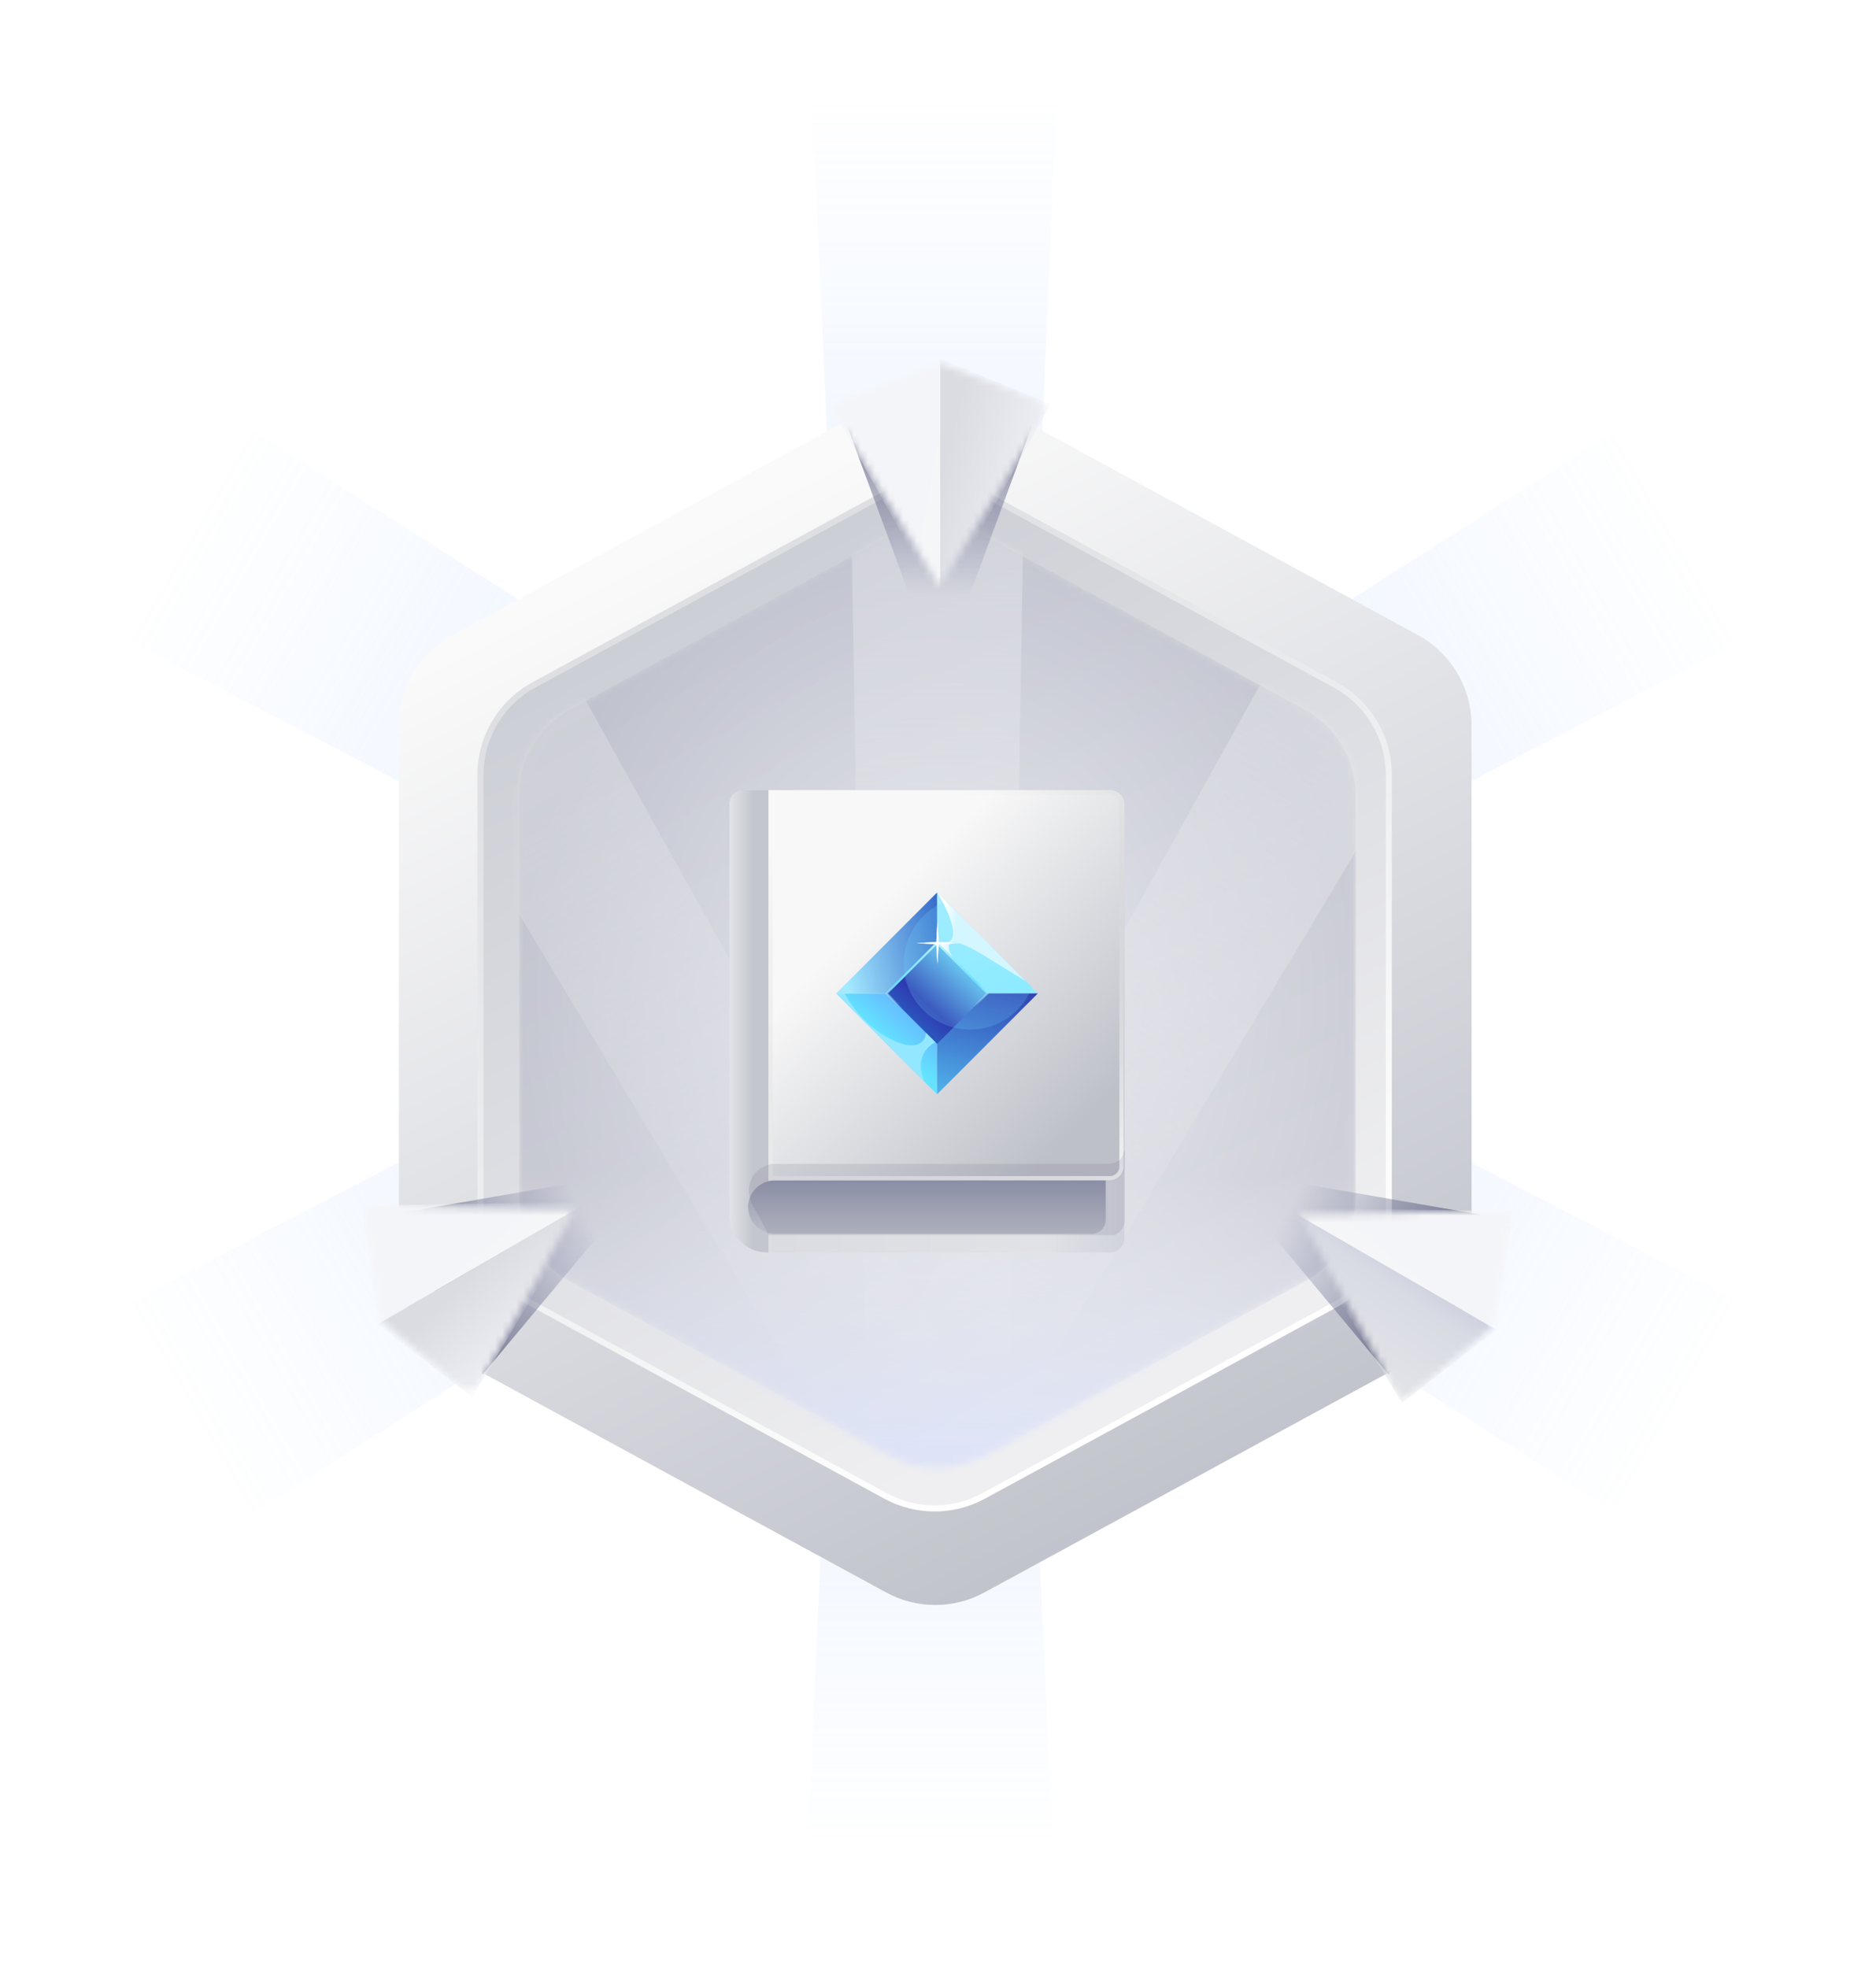 <svg width="267" height="280" viewBox="0 0 267 280" fill="none" xmlns="http://www.w3.org/2000/svg">
<path d="M119.904 111.851L115.539 13H150.464L146.098 111.851H119.904Z" fill="url(#paint0_linear_3_2730)"/>
<path d="M160.754 140.11L248.544 185.755L231.082 216.001L147.657 162.795L160.754 140.11Z" fill="url(#paint1_linear_3_2730)"/>
<path d="M145.474 164.551L149.84 263.401H114.915L119.281 164.551H145.474Z" fill="url(#paint2_linear_3_2730)"/>
<path d="M117.887 163.108L34.463 216.314L17 186.068L104.79 140.424L117.887 163.108Z" fill="url(#paint3_linear_3_2730)"/>
<path d="M160.754 136.447L248.544 90.803L231.082 60.557L147.657 113.763L160.754 136.447Z" fill="url(#paint4_linear_3_2730)"/>
<path d="M117.887 113.448L34.463 60.242L17 90.488L104.79 136.133L117.887 113.448Z" fill="url(#paint5_linear_3_2730)"/>
<g filter="url(#filter0_dd_3_2730)">
<g filter="url(#filter1_d_3_2730)">
<path d="M126.124 53.36L64.41 86.931C59.706 89.49 56.777 94.417 56.777 99.773L56.777 176.745C56.777 182.101 59.706 187.028 64.41 189.587L126.124 223.158C130.479 225.528 135.739 225.528 140.095 223.158L201.808 189.587C206.513 187.028 209.441 182.101 209.441 176.745L209.441 99.773C209.441 94.417 206.513 89.49 201.808 86.931L140.095 53.36C135.739 50.99 130.479 50.99 126.124 53.36Z" fill="url(#paint6_linear_3_2730)"/>
<path d="M126.059 66.78L75.985 94.02C71.298 96.57 68.38 101.478 68.38 106.813L68.38 169.397C68.38 174.732 71.298 179.64 75.985 182.19L126.059 209.43C130.399 211.79 135.639 211.79 139.978 209.43L190.052 182.19C194.739 179.64 197.657 174.732 197.657 169.397L197.657 106.813C197.657 101.478 194.739 96.57 190.052 94.02L139.978 66.78C135.639 64.419 130.399 64.419 126.059 66.78Z" fill="url(#paint7_linear_3_2730)"/>
<g filter="url(#filter2_f_3_2730)">
<path d="M126.059 66.78L75.985 94.02C71.298 96.57 68.38 101.478 68.38 106.813L68.38 169.397C68.38 174.732 71.298 179.64 75.985 182.19L126.059 209.43C130.399 211.79 135.639 211.79 139.978 209.43L190.052 182.19C194.739 179.64 197.657 174.732 197.657 169.397L197.657 106.813C197.657 101.478 194.739 96.57 190.052 94.02L139.978 66.78C135.639 64.419 130.399 64.419 126.059 66.78Z" stroke="url(#paint8_linear_3_2730)" stroke-width="0.86"/>
</g>
<g opacity="0.5">
<mask id="mask0_3_2730" style="mask-type:alpha" maskUnits="userSpaceOnUse" x="73" y="71" width="120" height="135">
<path d="M126.8 72.696L81.115 97.526C76.654 99.951 73.877 104.621 73.877 109.698L73.877 166.75C73.877 171.827 76.654 176.497 81.115 178.922L126.8 203.752C130.926 205.994 135.906 205.994 140.031 203.752L185.717 178.922C190.178 176.497 192.955 171.827 192.955 166.75L192.955 109.698C192.955 104.621 190.178 99.951 185.717 97.526L140.031 72.696C135.906 70.454 130.926 70.454 126.8 72.696Z" fill="#A6D3DE"/>
</mask>
<g mask="url(#mask0_3_2730)">
<path d="M126.8 72.696L81.115 97.526C76.654 99.951 73.877 104.621 73.877 109.698L73.877 166.75C73.877 171.827 76.654 176.497 81.115 178.922L126.8 203.752C130.926 205.994 135.906 205.994 140.031 203.752L185.717 178.922C190.178 176.497 192.955 171.827 192.955 166.75L192.955 109.698C192.955 104.621 190.178 99.951 185.717 97.526L140.031 72.696C135.906 70.454 130.926 70.454 126.8 72.696Z" fill="url(#paint9_radial_3_2730)"/>
<path opacity="0.5" d="M123.462 210.078L121.097 66.363H145.734L143.369 210.078H123.462Z" fill="url(#paint10_linear_3_2730)"/>
<path opacity="0.5" d="M123.146 208.803L49.24 85.525L70.576 73.207L140.385 198.85L123.146 208.803Z" fill="url(#paint11_linear_3_2730)"/>
<path opacity="0.5" d="M121.092 198.85L190.901 73.207L212.237 85.525L138.332 208.804L121.092 198.85Z" fill="url(#paint12_linear_3_2730)"/>
<rect x="73.877" y="130.008" width="119.078" height="77.332" fill="url(#paint13_linear_3_2730)"/>
<g filter="url(#filter3_i_3_2730)">
<path d="M126.8 72.696L81.115 97.526C76.654 99.951 73.877 104.621 73.877 109.698L73.877 166.75C73.877 171.827 76.654 176.497 81.115 178.922L126.8 203.752C130.926 205.994 135.906 205.994 140.031 203.752L185.717 178.922C190.178 176.497 192.955 171.827 192.955 166.75L192.955 109.698C192.955 104.621 190.178 99.951 185.717 97.526L140.031 72.696C135.906 70.454 130.926 70.454 126.8 72.696Z" fill="#6052B4" fill-opacity="0.01"/>
</g>
</g>
</g>
</g>
<g filter="url(#filter4_f_3_2730)">
<path d="M173.26 162.909L197.632 192.141L210.761 169.4L173.26 162.909Z" fill="url(#paint14_linear_3_2730)"/>
</g>
<mask id="mask1_3_2730" style="mask-type:alpha" maskUnits="userSpaceOnUse" x="184" y="168" width="32" height="28">
<path fill-rule="evenodd" clip-rule="evenodd" d="M198.935 195.252C199.194 195.728 199.823 195.85 200.24 195.504L212.473 185.367C212.473 185.367 212.473 185.367 212.473 185.367C212.473 185.367 212.473 185.366 212.473 185.366L215.135 169.704C215.226 169.17 214.806 168.686 214.264 168.7L184.986 169.496C184.985 169.496 184.984 169.496 184.984 169.496L184.978 169.492C184.977 169.492 184.975 169.493 184.976 169.494C184.977 169.495 184.976 169.497 184.975 169.497L184.885 169.499C184.828 169.501 184.809 169.576 184.858 169.605L185.083 169.733C185.104 169.745 185.121 169.763 185.133 169.784L198.935 195.252Z" fill="url(#paint15_linear_3_2730)"/>
</mask>
<g mask="url(#mask1_3_2730)">
<path d="M213.006 185.773L199.539 196.171L182.103 167.785L213.006 185.773Z" fill="url(#paint16_linear_3_2730)"/>
<path d="M213.005 185.773L215.277 168.912L182.826 168.349L213.005 185.773Z" fill="url(#paint17_linear_3_2730)"/>
</g>
<g filter="url(#filter5_f_3_2730)">
<path d="M133.719 92.916L120.59 57.192H146.848L133.719 92.916Z" fill="url(#paint18_linear_3_2730)"/>
</g>
<mask id="mask2_3_2730" style="mask-type:alpha" maskUnits="userSpaceOnUse" x="118" y="48" width="31" height="33">
<path fill-rule="evenodd" clip-rule="evenodd" d="M133.733 48.257C133.733 48.257 133.733 48.257 133.733 48.257L133.733 48.257C133.733 48.257 133.733 48.257 133.733 48.257C133.733 48.257 133.733 48.257 133.733 48.257L147.647 53.419C148.663 53.795 149.081 55.007 148.514 55.931L133.733 80.009C133.733 80.009 133.733 80.01 133.733 80.01L133.733 80.01C133.733 80.01 133.733 80.01 133.733 80.01C133.733 80.01 133.733 80.01 133.733 80.01C133.733 80.01 133.732 80.01 133.732 80.01L133.732 80.01C133.732 80.01 133.732 80.009 133.732 80.009L118.951 55.931C118.384 55.007 118.803 53.795 119.819 53.419L133.732 48.257C133.732 48.257 133.732 48.257 133.732 48.257C133.732 48.257 133.732 48.257 133.733 48.257L133.733 48.257Z" fill="url(#paint19_linear_3_2730)"/>
</mask>
<g mask="url(#mask2_3_2730)">
<path d="M133.819 47.593L149.556 54.056L133.819 82.441L133.819 47.593Z" fill="url(#paint20_linear_3_2730)"/>
<path d="M133.819 47.593L118.081 54.056L133.819 82.441L133.819 47.593Z" fill="url(#paint21_linear_3_2730)"/>
</g>
<g filter="url(#filter6_f_3_2730)">
<path d="M93.057 162.909L68.684 192.141L55.555 169.4L93.057 162.909Z" fill="url(#paint22_linear_3_2730)"/>
</g>
<mask id="mask3_3_2730" style="mask-type:alpha" maskUnits="userSpaceOnUse" x="51" y="167" width="31" height="28">
<path fill-rule="evenodd" clip-rule="evenodd" d="M53.518 167.925C52.435 167.896 51.595 168.864 51.776 169.932L54.263 184.563C54.263 184.563 54.264 184.563 54.264 184.563C54.264 184.563 54.264 184.563 54.264 184.563L65.691 194.032C66.525 194.724 67.784 194.48 68.3 193.527L81.763 168.687C81.763 168.687 81.763 168.687 81.763 168.687L81.763 168.686C81.763 168.686 81.763 168.686 81.763 168.686C81.763 168.686 81.763 168.686 81.763 168.686L81.763 168.686C81.763 168.686 81.763 168.686 81.763 168.686L81.762 168.686C81.762 168.686 81.762 168.686 81.762 168.686L53.518 167.925Z" fill="url(#paint23_linear_3_2730)"/>
</mask>
<g mask="url(#mask3_3_2730)">
<path d="M53.731 184.969L67.197 195.367L83.91 167.546L53.731 184.969Z" fill="url(#paint24_linear_3_2730)"/>
<path d="M53.732 184.969L51.461 168.108L83.911 167.545L53.732 184.969Z" fill="url(#paint25_linear_3_2730)"/>
</g>
</g>
<g filter="url(#filter7_d_3_2730)">
<path d="M103.839 111.972C103.839 110.877 104.727 109.989 105.822 109.989H158.035C159.13 109.989 160.018 110.877 160.018 111.972V173.768C160.018 174.863 159.13 175.751 158.035 175.751H109.127C106.207 175.751 103.839 173.384 103.839 170.464V111.972Z" fill="url(#paint26_linear_3_2730)"/>
<path fill-rule="evenodd" clip-rule="evenodd" d="M109.371 109.989V175.751H109.127C106.207 175.751 103.839 173.384 103.839 170.464V111.972C103.839 110.877 104.727 109.989 105.822 109.989H109.371Z" fill="url(#paint27_linear_3_2730)"/>
<path d="M109.457 109.989H158.035C159.13 109.989 160.018 110.877 160.018 111.972V163.524C160.018 164.619 159.13 165.507 158.035 165.507H109.457V109.989Z" fill="url(#paint28_linear_3_2730)"/>
<path d="M109.37 109.989H157.948C159.043 109.989 159.931 110.877 159.931 111.972V163.524C159.931 164.619 159.043 165.507 157.948 165.507H109.37V109.989Z" fill="url(#paint29_linear_3_2730)"/>
<path fill-rule="evenodd" clip-rule="evenodd" d="M157.948 110.604H109.985V164.892H157.948C158.704 164.892 159.316 164.28 159.316 163.524V111.972C159.316 111.216 158.704 110.604 157.948 110.604ZM109.37 109.989V165.507H157.948C159.043 165.507 159.931 164.619 159.931 163.524V111.972C159.931 110.877 159.043 109.989 157.948 109.989H109.37Z" fill="url(#paint30_linear_3_2730)"/>
<path d="M106.483 169.307C106.483 167.208 108.185 165.507 110.284 165.507H157.375V171.125C157.375 172.22 156.487 173.107 155.392 173.107H110.284C108.185 173.107 106.483 171.406 106.483 169.307Z" fill="url(#paint31_linear_3_2730)"/>
</g>
<path d="M157.309 165.61C159.768 165.61 159.87 164.278 160.075 163.459L160.075 173.907C159.829 175.136 158.948 175.648 158.538 175.751H109.371L108.142 173.293C106.605 170.834 106.503 169.81 106.605 168.99C106.851 166.532 108.961 165.713 109.985 165.61H157.309Z" fill="#616278" fill-opacity="0.15"/>
<g filter="url(#filter8_d_3_2730)">
<path d="M133.366 137.912H119.016L133.366 152.269V137.912Z" fill="url(#paint32_linear_3_2730)"/>
<path d="M133.366 137.912V123.555L147.716 137.912H133.366Z" fill="url(#paint33_linear_3_2730)"/>
<path d="M133.366 137.912V152.27L147.716 137.912H133.366Z" fill="url(#paint34_linear_3_2730)"/>
<path d="M133.366 137.912H119.016L133.366 123.555V137.912Z" fill="url(#paint35_linear_3_2730)"/>
<rect width="10.15" height="10.15" transform="matrix(0.707 -0.707 0.707 0.707 126.191 137.912)" fill="url(#paint36_linear_3_2730)"/>
<path fill-rule="evenodd" clip-rule="evenodd" d="M125.979 137.912L133.366 130.521L140.753 137.912L133.366 145.303L125.979 137.912ZM126.403 137.912L133.366 144.878L140.329 137.912L133.366 130.946L126.403 137.912Z" fill="url(#paint37_linear_3_2730)"/>
<path d="M126.745 144.415C122.843 142.389 121.117 139.463 120.216 137.962H119.091L120.592 139.463L131.397 150.343V150.043C130.256 147.102 132.097 145.341 133.123 144.865L131.772 143.515C131.822 144.54 130.678 146.457 126.745 144.415Z" fill="#93E8FF"/>
<path opacity="0.2" fill-rule="evenodd" clip-rule="evenodd" d="M131.706 140.597C133.386 142.13 135.622 143.065 138.075 143.065C142.093 143.065 145.524 140.559 146.894 137.026L134.659 124.791C131.126 126.161 128.621 129.593 128.621 133.61C128.621 136.064 129.555 138.299 131.088 139.98L131.706 140.597Z" fill="#74E4FF"/>
<path d="M135.524 132.709L133.573 130.758C137.403 131.347 135.055 126.345 133.438 123.63L139.726 129.858L145.954 136.161L140.101 132.559C134.278 129.017 134.649 131.158 135.524 132.709Z" fill="url(#paint38_linear_3_2730)"/>
<g filter="url(#filter9_f_3_2730)">
<path d="M133.423 127.757L133.589 130.593L136.425 130.758L133.589 130.924L133.423 133.76L133.258 130.924L130.422 130.758L133.258 130.593L133.423 127.757Z" fill="white"/>
</g>
<path d="M133.423 127.757L133.589 130.593L136.425 130.758L133.589 130.924L133.423 133.76L133.258 130.924L130.422 130.758L133.258 130.593L133.423 127.757Z" fill="white"/>
</g>
<defs>
<filter id="filter0_dd_3_2730" x="0.157" y="0.102" width="266.585" height="279.868" filterUnits="userSpaceOnUse" color-interpolation-filters="sRGB">
<feFlood flood-opacity="0" result="BackgroundImageFix"/>
<feColorMatrix in="SourceAlpha" type="matrix" values="0 0 0 0 0 0 0 0 0 0 0 0 0 0 0 0 0 0 127 0" result="hardAlpha"/>
<feOffset/>
<feGaussianBlur stdDeviation="8.599"/>
<feColorMatrix type="matrix" values="0 0 0 0 0.559 0 0 0 0 0.71 0 0 0 0 0.938 0 0 0 1 0"/>
<feBlend mode="normal" in2="BackgroundImageFix" result="effect1_dropShadow_3_2730"/>
<feColorMatrix in="SourceAlpha" type="matrix" values="0 0 0 0 0 0 0 0 0 0 0 0 0 0 0 0 0 0 127 0" result="hardAlpha"/>
<feOffset dy="3.44"/>
<feGaussianBlur stdDeviation="25.797"/>
<feColorMatrix type="matrix" values="0 0 0 0 0.671 0 0 0 0 0.802 0 0 0 0 1 0 0 0 0.6 0"/>
<feBlend mode="normal" in2="effect1_dropShadow_3_2730" result="effect2_dropShadow_3_2730"/>
<feBlend mode="normal" in="SourceGraphic" in2="effect2_dropShadow_3_2730" result="shape"/>
</filter>
<filter id="filter1_d_3_2730" x="48.178" y="42.984" width="169.862" height="190.551" filterUnits="userSpaceOnUse" color-interpolation-filters="sRGB">
<feFlood flood-opacity="0" result="BackgroundImageFix"/>
<feColorMatrix in="SourceAlpha" type="matrix" values="0 0 0 0 0 0 0 0 0 0 0 0 0 0 0 0 0 0 127 0" result="hardAlpha"/>
<feOffset/>
<feGaussianBlur stdDeviation="4.3"/>
<feColorMatrix type="matrix" values="0 0 0 0 0.408 0 0 0 0 0.414 0 0 0 0 0.562 0 0 0 0.25 0"/>
<feBlend mode="normal" in2="BackgroundImageFix" result="effect1_dropShadow_3_2730"/>
<feBlend mode="normal" in="SourceGraphic" in2="effect1_dropShadow_3_2730" result="shape"/>
</filter>
<filter id="filter2_f_3_2730" x="67.693" y="64.321" width="130.652" height="147.567" filterUnits="userSpaceOnUse" color-interpolation-filters="sRGB">
<feFlood flood-opacity="0" result="BackgroundImageFix"/>
<feBlend mode="normal" in="SourceGraphic" in2="BackgroundImageFix" result="shape"/>
<feGaussianBlur stdDeviation="0.129" result="effect1_foregroundBlur_3_2730"/>
</filter>
<filter id="filter3_i_3_2730" x="73.877" y="71.015" width="119.078" height="134.419" filterUnits="userSpaceOnUse" color-interpolation-filters="sRGB">
<feFlood flood-opacity="0" result="BackgroundImageFix"/>
<feBlend mode="normal" in="SourceGraphic" in2="BackgroundImageFix" result="shape"/>
<feColorMatrix in="SourceAlpha" type="matrix" values="0 0 0 0 0 0 0 0 0 0 0 0 0 0 0 0 0 0 127 0" result="hardAlpha"/>
<feOffset/>
<feGaussianBlur stdDeviation="5.782"/>
<feComposite in2="hardAlpha" operator="arithmetic" k2="-1" k3="1"/>
<feColorMatrix type="matrix" values="0 0 0 0 0.297 0 0 0 0 0.33 0 0 0 0 0.446 0 0 0 1 0"/>
<feBlend mode="normal" in2="shape" result="effect1_innerShadow_3_2730"/>
</filter>
<filter id="filter4_f_3_2730" x="169.82" y="159.47" width="44.381" height="36.111" filterUnits="userSpaceOnUse" color-interpolation-filters="sRGB">
<feFlood flood-opacity="0" result="BackgroundImageFix"/>
<feBlend mode="normal" in="SourceGraphic" in2="BackgroundImageFix" result="shape"/>
<feGaussianBlur stdDeviation="1.72" result="effect1_foregroundBlur_3_2730"/>
</filter>
<filter id="filter5_f_3_2730" x="117.15" y="53.753" width="33.138" height="42.603" filterUnits="userSpaceOnUse" color-interpolation-filters="sRGB">
<feFlood flood-opacity="0" result="BackgroundImageFix"/>
<feBlend mode="normal" in="SourceGraphic" in2="BackgroundImageFix" result="shape"/>
<feGaussianBlur stdDeviation="1.72" result="effect1_foregroundBlur_3_2730"/>
</filter>
<filter id="filter6_f_3_2730" x="52.116" y="159.47" width="44.381" height="36.111" filterUnits="userSpaceOnUse" color-interpolation-filters="sRGB">
<feFlood flood-opacity="0" result="BackgroundImageFix"/>
<feBlend mode="normal" in="SourceGraphic" in2="BackgroundImageFix" result="shape"/>
<feGaussianBlur stdDeviation="1.72" result="effect1_foregroundBlur_3_2730"/>
</filter>
<filter id="filter7_d_3_2730" x="98.923" y="107.531" width="66.012" height="75.595" filterUnits="userSpaceOnUse" color-interpolation-filters="sRGB">
<feFlood flood-opacity="0" result="BackgroundImageFix"/>
<feColorMatrix in="SourceAlpha" type="matrix" values="0 0 0 0 0 0 0 0 0 0 0 0 0 0 0 0 0 0 127 0" result="hardAlpha"/>
<feOffset dy="2.458"/>
<feGaussianBlur stdDeviation="2.458"/>
<feColorMatrix type="matrix" values="0 0 0 0 0.505 0 0 0 0 0.518 0 0 0 0 0.637 0 0 0 1 0"/>
<feBlend mode="normal" in2="BackgroundImageFix" result="effect1_dropShadow_3_2730"/>
<feBlend mode="normal" in="SourceGraphic" in2="effect1_dropShadow_3_2730" result="shape"/>
</filter>
<filter id="filter8_d_3_2730" x="113.856" y="121.76" width="39.02" height="39.109" filterUnits="userSpaceOnUse" color-interpolation-filters="sRGB">
<feFlood flood-opacity="0" result="BackgroundImageFix"/>
<feColorMatrix in="SourceAlpha" type="matrix" values="0 0 0 0 0 0 0 0 0 0 0 0 0 0 0 0 0 0 127 0" result="hardAlpha"/>
<feOffset dy="3.44"/>
<feGaussianBlur stdDeviation="2.58"/>
<feColorMatrix type="matrix" values="0 0 0 0 0.301 0 0 0 0 0.402 0 0 0 0 0.662 0 0 0 0.85 0"/>
<feBlend mode="normal" in2="BackgroundImageFix" result="effect1_dropShadow_3_2730"/>
<feBlend mode="normal" in="SourceGraphic" in2="effect1_dropShadow_3_2730" result="shape"/>
</filter>
<filter id="filter9_f_3_2730" x="129.576" y="126.911" width="7.694" height="7.694" filterUnits="userSpaceOnUse" color-interpolation-filters="sRGB">
<feFlood flood-opacity="0" result="BackgroundImageFix"/>
<feBlend mode="normal" in="SourceGraphic" in2="BackgroundImageFix" result="shape"/>
<feGaussianBlur stdDeviation="0.423" result="effect1_foregroundBlur_3_2730"/>
</filter>
<linearGradient id="paint0_linear_3_2730" x1="133.001" y1="13" x2="133.001" y2="111.851" gradientUnits="userSpaceOnUse">
<stop stop-color="#AACCFF" stop-opacity="0"/>
<stop offset="1" stop-color="#AACCFF" stop-opacity="0.3"/>
</linearGradient>
<linearGradient id="paint1_linear_3_2730" x1="239.813" y1="200.878" x2="154.206" y2="151.453" gradientUnits="userSpaceOnUse">
<stop stop-color="#AACCFF" stop-opacity="0"/>
<stop offset="1" stop-color="#AACCFF" stop-opacity="0.3"/>
</linearGradient>
<linearGradient id="paint2_linear_3_2730" x1="132.377" y1="263.401" x2="132.377" y2="164.551" gradientUnits="userSpaceOnUse">
<stop stop-color="#AACCFF" stop-opacity="0"/>
<stop offset="1" stop-color="#AACCFF" stop-opacity="0.3"/>
</linearGradient>
<linearGradient id="paint3_linear_3_2730" x1="25.731" y1="201.191" x2="111.339" y2="151.766" gradientUnits="userSpaceOnUse">
<stop stop-color="#AACCFF" stop-opacity="0"/>
<stop offset="1" stop-color="#AACCFF" stop-opacity="0.3"/>
</linearGradient>
<linearGradient id="paint4_linear_3_2730" x1="239.813" y1="75.68" x2="154.206" y2="125.105" gradientUnits="userSpaceOnUse">
<stop stop-color="#AACCFF" stop-opacity="0"/>
<stop offset="1" stop-color="#AACCFF" stop-opacity="0.3"/>
</linearGradient>
<linearGradient id="paint5_linear_3_2730" x1="25.731" y1="75.365" x2="111.339" y2="124.791" gradientUnits="userSpaceOnUse">
<stop stop-color="#AACCFF" stop-opacity="0"/>
<stop offset="1" stop-color="#AACCFF" stop-opacity="0.3"/>
</linearGradient>
<linearGradient id="paint6_linear_3_2730" x1="101.05" y1="70.933" x2="169.749" y2="207.414" gradientUnits="userSpaceOnUse">
<stop stop-color="#FAFAFA"/>
<stop offset="1" stop-color="#C2C4CD"/>
</linearGradient>
<linearGradient id="paint7_linear_3_2730" x1="100.44" y1="82.23" x2="159.674" y2="191.537" gradientUnits="userSpaceOnUse">
<stop stop-color="#CDCFD6"/>
<stop offset="1" stop-color="#EFEFF1"/>
</linearGradient>
<linearGradient id="paint8_linear_3_2730" x1="106.852" y1="78.26" x2="170.665" y2="193.064" gradientUnits="userSpaceOnUse">
<stop stop-color="#DDDFE2"/>
<stop offset="1" stop-color="white"/>
</linearGradient>
<radialGradient id="paint9_radial_3_2730" cx="0" cy="0" r="1" gradientUnits="userSpaceOnUse" gradientTransform="translate(133.416 138.224) rotate(90) scale(69.123 59.539)">
<stop stop-color="#F5F7FF"/>
<stop offset="1" stop-color="#B3B5C5"/>
</radialGradient>
<linearGradient id="paint10_linear_3_2730" x1="133.416" y1="66.363" x2="133.416" y2="210.078" gradientUnits="userSpaceOnUse">
<stop stop-color="white"/>
<stop offset="1" stop-color="#F2EDED" stop-opacity="0"/>
</linearGradient>
<linearGradient id="paint11_linear_3_2730" x1="59.908" y1="79.366" x2="131.765" y2="203.827" gradientUnits="userSpaceOnUse">
<stop stop-color="white"/>
<stop offset="1" stop-color="#F2EDED" stop-opacity="0"/>
</linearGradient>
<linearGradient id="paint12_linear_3_2730" x1="201.569" y1="79.366" x2="129.712" y2="203.827" gradientUnits="userSpaceOnUse">
<stop stop-color="white"/>
<stop offset="1" stop-color="#F2EDED" stop-opacity="0"/>
</linearGradient>
<linearGradient id="paint13_linear_3_2730" x1="133.416" y1="163.541" x2="133.057" y2="202.549" gradientUnits="userSpaceOnUse">
<stop stop-color="white" stop-opacity="0"/>
<stop offset="1" stop-color="#D0DBFF"/>
</linearGradient>
<linearGradient id="paint14_linear_3_2730" x1="204.461" y1="180.923" x2="183.308" y2="168.71" gradientUnits="userSpaceOnUse">
<stop stop-color="#585B77" stop-opacity="0.75"/>
<stop offset="1" stop-color="#525787" stop-opacity="0"/>
</linearGradient>
<linearGradient id="paint15_linear_3_2730" x1="191.611" y1="175.1" x2="210.015" y2="173.583" gradientUnits="userSpaceOnUse">
<stop stop-color="#D5D7D9"/>
<stop offset="1" stop-color="#E2E3E7"/>
</linearGradient>
<linearGradient id="paint16_linear_3_2730" x1="209.814" y1="182.308" x2="199.806" y2="197.188" gradientUnits="userSpaceOnUse">
<stop stop-color="#CCCFDD"/>
<stop offset="0.259" stop-color="#D9DBE4"/>
<stop offset="0.879" stop-color="#E2E3E7"/>
</linearGradient>
<linearGradient id="paint17_linear_3_2730" x1="194.568" y1="163.638" x2="185.718" y2="174.481" gradientUnits="userSpaceOnUse">
<stop stop-color="#F4F5F8"/>
<stop offset="1" stop-color="#F5F6F7"/>
</linearGradient>
<linearGradient id="paint18_linear_3_2730" x1="133.719" y1="56.887" x2="133.719" y2="81.313" gradientUnits="userSpaceOnUse">
<stop stop-color="#585B77" stop-opacity="0.75"/>
<stop offset="1" stop-color="#525787" stop-opacity="0"/>
</linearGradient>
<linearGradient id="paint19_linear_3_2730" x1="135.23" y1="71.385" x2="124.66" y2="56.494" gradientUnits="userSpaceOnUse">
<stop stop-color="#D5D7D9"/>
<stop offset="1" stop-color="#E2E3E7"/>
</linearGradient>
<linearGradient id="paint20_linear_3_2730" x1="133.996" y1="64.225" x2="149.453" y2="67.955" gradientUnits="userSpaceOnUse">
<stop stop-color="#DBDCE1"/>
<stop offset="1" stop-color="#F2F3F8"/>
</linearGradient>
<linearGradient id="paint21_linear_3_2730" x1="123.869" y1="74.627" x2="137.683" y2="76.87" gradientUnits="userSpaceOnUse">
<stop stop-color="#F4F5F8"/>
<stop offset="1" stop-color="#F5F6F7"/>
</linearGradient>
<linearGradient id="paint22_linear_3_2730" x1="61.855" y1="180.923" x2="83.009" y2="168.71" gradientUnits="userSpaceOnUse">
<stop stop-color="#585B77" stop-opacity="0.75"/>
<stop offset="1" stop-color="#525787" stop-opacity="0"/>
</linearGradient>
<linearGradient id="paint23_linear_3_2730" x1="75.042" y1="174.296" x2="56.861" y2="172.587" gradientUnits="userSpaceOnUse">
<stop stop-color="#D5D7D9"/>
<stop offset="1" stop-color="#E2E3E7"/>
</linearGradient>
<linearGradient id="paint24_linear_3_2730" x1="68.223" y1="176.807" x2="79.183" y2="188.328" gradientUnits="userSpaceOnUse">
<stop stop-color="#DBDCE1"/>
<stop offset="1" stop-color="#F2F3F8"/>
</linearGradient>
<linearGradient id="paint25_linear_3_2730" x1="72.169" y1="162.835" x2="81.019" y2="173.677" gradientUnits="userSpaceOnUse">
<stop stop-color="#F4F5F8"/>
<stop offset="1" stop-color="#F5F6F7"/>
</linearGradient>
<linearGradient id="paint26_linear_3_2730" x1="103.839" y1="148.819" x2="160.018" y2="148.653" gradientUnits="userSpaceOnUse">
<stop stop-color="#E7E7EA"/>
<stop offset="0.11" stop-color="#DBDCE1"/>
<stop offset="0.792" stop-color="#E1E2E6"/>
<stop offset="1" stop-color="#D1D3DC"/>
</linearGradient>
<linearGradient id="paint27_linear_3_2730" x1="103.839" y1="143.178" x2="109.371" y2="143.178" gradientUnits="userSpaceOnUse">
<stop stop-color="#E2E3E7"/>
<stop offset="0.606" stop-color="#C4C6CF"/>
<stop offset="1" stop-color="#C4C6CF"/>
</linearGradient>
<linearGradient id="paint28_linear_3_2730" x1="121.048" y1="130.578" x2="151.163" y2="160.386" gradientUnits="userSpaceOnUse">
<stop stop-color="#F8F8F8"/>
<stop offset="1" stop-color="#BEC0C8"/>
</linearGradient>
<linearGradient id="paint29_linear_3_2730" x1="120.961" y1="130.578" x2="151.076" y2="160.386" gradientUnits="userSpaceOnUse">
<stop stop-color="#F8F8F8"/>
<stop offset="1" stop-color="#BEC0C8"/>
</linearGradient>
<linearGradient id="paint30_linear_3_2730" x1="134.651" y1="109.989" x2="152.699" y2="166.839" gradientUnits="userSpaceOnUse">
<stop stop-color="#C4C4C4" stop-opacity="0"/>
<stop offset="1" stop-color="white" stop-opacity="0.81"/>
</linearGradient>
<linearGradient id="paint31_linear_3_2730" x1="126.887" y1="164.074" x2="126.887" y2="172.986" gradientUnits="userSpaceOnUse">
<stop stop-color="#8A8FA8"/>
<stop offset="1" stop-color="#BBBEC8"/>
</linearGradient>
<linearGradient id="paint32_linear_3_2730" x1="132.673" y1="142.314" x2="128.578" y2="146.995" gradientUnits="userSpaceOnUse">
<stop stop-color="#65B5FF"/>
<stop offset="1" stop-color="#64E4FF"/>
</linearGradient>
<linearGradient id="paint33_linear_3_2730" x1="151.882" y1="141.564" x2="145.531" y2="122.971" gradientUnits="userSpaceOnUse">
<stop offset="0.146" stop-color="#8EECFF"/>
<stop offset="1" stop-color="#A8EFFF"/>
</linearGradient>
<linearGradient id="paint34_linear_3_2730" x1="146.586" y1="136.817" x2="141.683" y2="156.44" gradientUnits="userSpaceOnUse">
<stop stop-color="#2E3DB0"/>
<stop offset="1" stop-color="#55C1F2"/>
</linearGradient>
<linearGradient id="paint35_linear_3_2730" x1="135.959" y1="123.352" x2="118.513" y2="127.203" gradientUnits="userSpaceOnUse">
<stop stop-color="#2354C0"/>
<stop offset="1" stop-color="#A3E9FF"/>
</linearGradient>
<linearGradient id="paint36_linear_3_2730" x1="-2.19" y1="4.141" x2="12.584" y2="3.462" gradientUnits="userSpaceOnUse">
<stop offset="0.02" stop-color="#2A67C4"/>
<stop offset="0.349" stop-color="#2E3AB0"/>
<stop offset="1" stop-color="#79E8FF"/>
</linearGradient>
<linearGradient id="paint37_linear_3_2730" x1="133.423" y1="130.458" x2="133.429" y2="144.19" gradientUnits="userSpaceOnUse">
<stop stop-color="#D7F8FF"/>
<stop offset="0.177" stop-color="#9EEDFF"/>
<stop offset="0.432" stop-color="#66E3FF"/>
<stop offset="0.686" stop-color="white" stop-opacity="0"/>
</linearGradient>
<linearGradient id="paint38_linear_3_2730" x1="139.276" y1="131.584" x2="133.423" y2="130.683" gradientUnits="userSpaceOnUse">
<stop stop-color="#D3F6FF"/>
<stop offset="0.603" stop-color="#D3F6FF"/>
<stop offset="1" stop-color="white"/>
</linearGradient>
</defs>
</svg>
